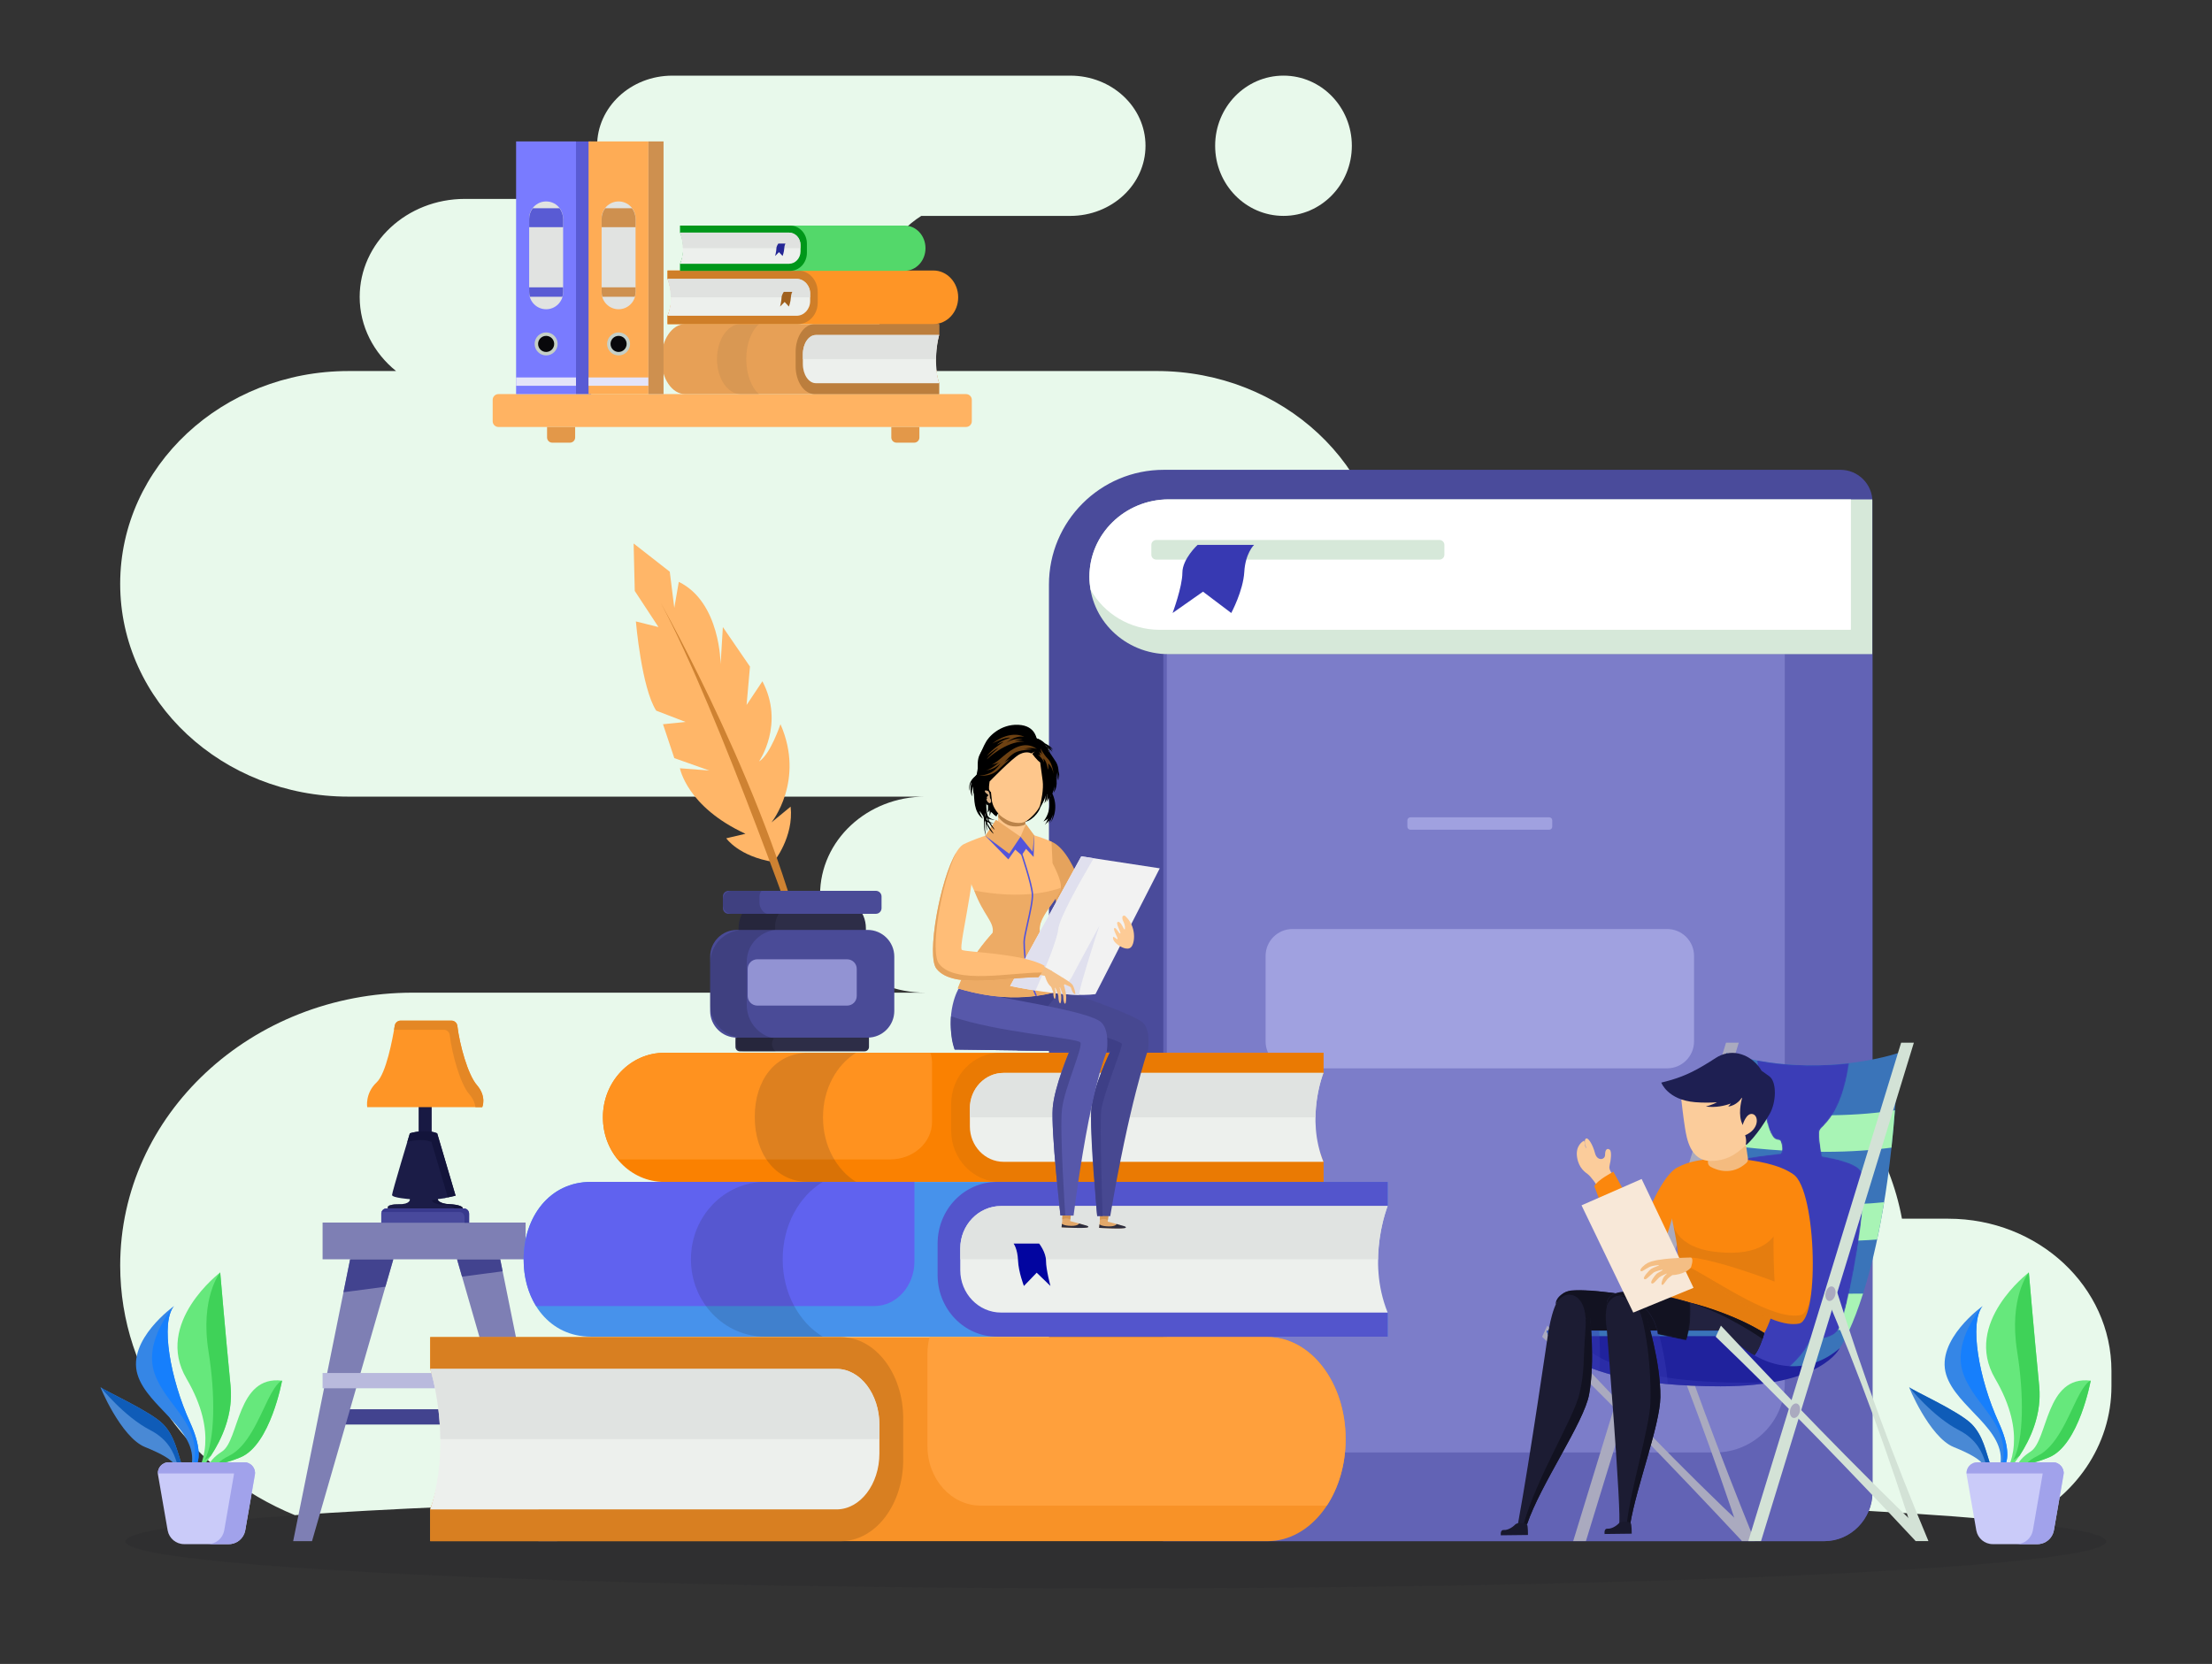 <svg xmlns="http://www.w3.org/2000/svg" enable-background="new 0 0 2000 2000" viewBox="33.581 426.94 1915.843 1441.451"><rect x="33.581" y="426.94" width="1915.843" height="1441.451" fill="#333333" stroke="none"/><ellipse cx="1000" cy="1762.22" fill="#1f1f23" opacity=".15" rx="857.84" ry="40.65" class="color231f20 svgShape"/><ellipse cx="1145.23" cy="553.21" fill="#e8f9eb" rx="59.2" ry="60.75" class="colore8f7f9 svgShape"/><path fill="#e8f9eb" d="M1721.01,1482.67h-40.12c-20.62-111.21-124.53-195.82-249.7-195.82h-114.57      c50.29,0,91.07-38.02,91.07-84.91c0-46.89-40.77-84.91-91.07-84.91h-281.18c109.19,0,197.71-82.53,197.71-184.34      c0-101.81-88.52-184.34-197.71-184.34H823.21c-19.29-15.57-31.51-38.55-31.51-64.2v0c0-29.17,15.78-54.9,39.81-70.18h129.05      c35.99,0,65.16-27.2,65.16-60.75c0-33.55-29.17-60.75-65.16-60.75H615.9c-35.99,0-65.16,27.2-65.16,60.75      c0,18.42,8.82,34.89,22.71,46.03H436.18c-50.29,0-91.07,38.01-91.07,84.91v0c0,25.65,12.22,48.64,31.51,64.2h-41.24      c-109.19,0-197.71,82.53-197.71,184.34c0,101.81,88.52,184.34,197.71,184.34h499.55c-50.3,0-91.07,38.02-91.07,84.91      c0,46.89,40.77,84.91,91.07,84.91H391.16c-139.99,0-253.48,105.81-253.48,236.34v0c0,96.61,62.2,179.63,151.28,216.28      c154.2-10.8,415.12-17.9,711.05-17.9c349.68,0,650.44,9.92,784.04,24.14c46.4-21.6,78.29-66.28,78.29-117.93v-13.35      C1862.33,1541.66,1799.06,1482.67,1721.01,1482.67z" class="colore8f7f9 svgShape"/><path fill="#66e87c" d="M216.08,1696.34c2.69-1.96,8.14,0.39,25.85-6.99c25.84-10.76,35.93-66.37,35.93-66.37       c-39.32-4.92-36.83,51.73-52.05,61.42c-6.87,4.37-10.1,8.61-11.58,11.94H216.08z" class="color66e8c4 svgShape"/><path fill="#3fd258" d="M265.67,1639.54c-8.08,16.48-17.63,40.79-33.73,48.54c-4.49,2.16-7.78,4.61-10.23,7.02       c3.88-0.48,10.01-1.49,20.23-5.75c25.84-10.76,35.93-66.37,35.93-66.37S273.76,1623.06,265.67,1639.54z" class="color3fd2c5 svgShape"/><path fill="#3586e6" d="M199.5,1696.34h4.26c2.77-5.89,3.66-16.96-5.6-37.28c-17.14-37.61-25.79-86.39-13.84-100.74       c0,0-40.9,29.15-31.6,59.47C161.44,1646.25,205.38,1665.2,199.5,1696.34z" class="color35bfe6 svgShape"/><path fill="#167ffc" d="M201.23,1696.34h2.53c2.77-5.89,3.66-16.95-5.6-37.28c-17.14-37.61-25.79-86.39-13.84-100.74       c0,0-26.99,30.02-16.75,58.76C177.67,1645.46,208.83,1660.24,201.23,1696.34z" class="color0a88d2 svgShape"/><path fill="#4989d5" d="M159.11,1680.44c15.56,6.34,22.22,10.56,26.56,15.9h5.46c-4.08-12.35-6.52-25.56-16.11-35.54       c-10.89-11.34-52.84-30.01-54.28-32.17C119.32,1626.46,138.09,1671.88,159.11,1680.44z" class="color49d3d5 svgShape"/><path fill="#0f5cb8" d="M186.34,1692.85c0.32,0.99,0.8,2.19,1.36,3.49h3.44c-4.09-12.35-6.52-25.56-16.11-35.54       c-10.89-11.34-52.84-30.01-54.28-32.17c0,0,20.36,25.54,43.01,37.21C179.98,1674.19,184.27,1686.54,186.34,1692.85z" class="color0fa1b8 svgShape"/><path fill="#66e87c" d="M211.31,1678.51c-0.52,7.45-2.21,13.39-3.99,17.83h2.98c10.22-13.19,25.93-38.79,22.99-68.68       c-4.3-43.68-8.98-98.44-8.98-98.44s-57.5,43.6-29.21,91.95C209.2,1645.28,212.29,1664.51,211.31,1678.51z" class="color66e8c7 svgShape"/><path fill="#3fd258" d="M214.22,1597.92c5.83,36.2,5.91,76.73-3.39,93.88c1.69-1.2,3.51-2.46,5.36-3.74        c9.36-14.27,19.49-35.89,17.08-60.41c-4.3-43.68-8.98-98.44-8.98-98.44S206.64,1550.81,214.22,1597.92z" class="color3fd2c5 svgShape"/><path fill="#cacbf9" d="M245.11,1693.69h-65.45c-5.8,0-10.2,5.23-9.21,10.95l8.36,48.16c1.3,6.84,7.28,11.79,14.24,11.79h38.66      c6.96,0,12.94-4.95,14.24-11.79l8.36-48.16C255.31,1698.92,250.91,1693.69,245.11,1693.69z" class="colorcadbf9 svgShape"/><path fill="#a1a2eb" d="M254.44,1703.35c0.19-5.19-3.97-9.67-9.33-9.67h-65.45c-5.37,0-9.52,4.47-9.33,9.67H254.44z" class="colora1b7eb svgShape"/><path fill="#a1a2eb" d="M245.11,1693.69h-18.2c5.8,0,10.2,5.23,9.21,10.95l-8.36,48.16c-1.3,6.84-7.28,11.79-14.24,11.79h18.2      c6.96,0,12.94-4.95,14.24-11.79l8.36-48.16C255.31,1698.92,250.91,1693.69,245.11,1693.69z" class="colora1b7eb svgShape"/><path fill="#66e87c" d="M1782.57,1696.34c2.69-1.96,8.14,0.39,25.85-6.99c25.84-10.76,35.93-66.37,35.93-66.37       c-39.32-4.92-36.83,51.73-52.05,61.42c-6.87,4.37-10.1,8.61-11.58,11.94H1782.57z" class="color66e8c4 svgShape"/><path fill="#3fd258" d="M1832.16,1639.54c-8.08,16.48-17.63,40.79-33.73,48.54c-4.49,2.16-7.78,4.61-10.23,7.02       c3.88-0.48,10.01-1.49,20.23-5.75c25.84-10.76,35.93-66.37,35.93-66.37S1840.24,1623.06,1832.16,1639.54z" class="color3fd2c5 svgShape"/><path fill="#3586e6" d="M1765.98,1696.34h4.26c2.77-5.89,3.66-16.96-5.6-37.28c-17.14-37.61-25.79-86.39-13.84-100.74       c0,0-40.9,29.15-31.6,59.47C1727.93,1646.25,1771.87,1665.2,1765.98,1696.34z" class="color35bfe6 svgShape"/><path fill="#167ffc" d="M1767.72,1696.34h2.53c2.77-5.89,3.66-16.95-5.6-37.28c-17.14-37.61-25.79-86.39-13.84-100.74       c0,0-26.99,30.02-16.75,58.76C1744.16,1645.46,1775.32,1660.24,1767.72,1696.34z" class="color0a88d2 svgShape"/><path fill="#4989d5" d="M1725.6,1680.44c15.56,6.34,22.22,10.56,26.56,15.9h5.46c-4.08-12.35-6.52-25.56-16.11-35.54       c-10.89-11.34-52.84-30.01-54.28-32.17C1685.8,1626.46,1704.58,1671.88,1725.6,1680.44z" class="color49d3d5 svgShape"/><path fill="#0f5cb8" d="M1752.82,1692.85c0.32,0.99,0.8,2.19,1.36,3.49h3.44c-4.09-12.35-6.52-25.56-16.11-35.54       c-10.89-11.34-52.84-30.01-54.28-32.17c0,0,20.36,25.54,43.01,37.21C1746.46,1674.19,1750.75,1686.54,1752.82,1692.85z" class="color0fa1b8 svgShape"/><path fill="#66e87c" d="M1777.79,1678.51c-0.52,7.45-2.2,13.39-3.99,17.83h2.98c10.22-13.19,25.93-38.79,22.99-68.68       c-4.3-43.68-8.98-98.44-8.98-98.44s-57.5,43.6-29.21,91.95C1775.69,1645.28,1778.78,1664.51,1777.79,1678.51z" class="color66e8c7 svgShape"/><path fill="#3fd258" d="M1780.71,1597.92c5.83,36.2,5.91,76.73-3.39,93.88c1.69-1.2,3.51-2.46,5.36-3.74        c9.36-14.27,19.49-35.89,17.08-60.41c-4.3-43.68-8.98-98.44-8.98-98.44S1773.12,1550.81,1780.71,1597.92z" class="color3fd2c5 svgShape"/><path fill="#cacbf9" d="M1811.6,1693.69h-65.45c-5.8,0-10.2,5.23-9.21,10.95l8.36,48.16c1.3,6.84,7.28,11.79,14.24,11.79h38.66      c6.96,0,12.94-4.95,14.24-11.79l8.36-48.16C1821.8,1698.92,1817.4,1693.69,1811.6,1693.69z" class="colorcadbf9 svgShape"/><path fill="#a1a2eb" d="M1820.93,1703.35c0.19-5.19-3.97-9.67-9.33-9.67h-65.45c-5.37,0-9.52,4.47-9.33,9.67H1820.93z" class="colora1b7eb svgShape"/><path fill="#a1a2eb" d="M1811.6,1693.69h-18.2c5.8,0,10.2,5.23,9.21,10.95l-8.36,48.16c-1.3,6.84-7.28,11.79-14.24,11.79h18.2      c6.96,0,12.94-4.95,14.24-11.79l8.36-48.16C1821.8,1698.92,1817.4,1693.69,1811.6,1693.69z" class="colora1b7eb svgShape"/><g fill="#000000" class="color000 svgShape"><path fill="#ffb362" d="M870.3,796.82H465.28c-2.75,0-4.98-2.23-4.98-4.98v-18.52c0-2.75,2.23-4.98,4.98-4.98H870.3      c2.75,0,4.98,2.23,4.98,4.98v18.52C875.28,794.59,873.05,796.82,870.3,796.82z" class="colorffb262 svgShape"/><path fill="#e39849" d="M527.23 810.41h-15.32c-2.49 0-4.51-2.02-4.51-4.51v-9.09h24.33v9.09C531.74 808.39 529.72 810.41 527.23 810.41zM825.39 810.41h-15.32c-2.49 0-4.51-2.02-4.51-4.51v-9.09h24.33v9.09C829.9 808.39 827.88 810.41 825.39 810.41z" class="colore39c49 svgShape"/><path fill="#e7a056" d="M846.96,717.15v-9.44H626.93c-11.31,0-20.47,13.53-20.47,30.22v0.19c0,16.69,9.17,30.22,20.47,30.22       h220.03v-9.44C840.11,737.6,846.96,717.15,846.96,717.15z" class="colore75669 svgShape"/><path fill="#c98e4f" d="M675.07,707.71h15.9c-6.56,5.68-11.04,17.06-11.04,30.21v0.21c0,13.15,4.49,24.53,11.04,30.21h-15.9       c-11.31,0-20.47-13.53-20.47-30.22v-0.19C654.59,721.24,663.76,707.71,675.07,707.71z" opacity=".46" class="colorc94f64 svgShape"/><path fill="#bc7e3d" d="M846.96,707.71h-107.9c-9.04,0-16.37,10.82-16.37,24.16v12.3c0,13.35,7.33,24.16,16.37,24.16h107.9v-9.44       c-6.85-21.3,0-41.75,0-41.75V707.71z" class="colorbc3d5c svgShape"/><path fill="#edf0ed" d="M740.21,717.15c-6.23,0-11.27,7.45-11.27,16.64v8.47c0,9.19,5.05,16.64,11.27,16.64h106.74       c-5.99-20.88,0-41.75,0-41.75H740.21z" class="coloredf0ee svgShape"/><path fill="#dde0de" d="M846.96,717.15H740.21c-6.23,0-11.27,7.45-11.27,16.64v4.24l115.36,0       C844.42,726.05,846.96,717.15,846.96,717.15z" opacity=".83" class="colordde0dd svgShape"/><path fill="#fe9526" d="M611.74,668.5v-7.23h230.3c11.83,0,21.43,10.36,21.43,23.15v0.14c0,12.78-9.59,23.15-21.43,23.15h-230.3       v-7.23C618.9,684.16,611.74,668.5,611.74,668.5z" class="colorf89e1b svgShape"/><path fill="#cf7e28" d="M611.74,661.27h112.93c9.46,0,17.13,8.29,17.13,18.51v9.42c0,10.22-7.67,18.51-17.13,18.51H611.74v-7.23       c7.17-16.32,0-31.98,0-31.98V661.27z" class="colorcf7a28 svgShape"/><path fill="#edf0ed" d="M723.46,668.5c6.52,0,11.8,5.71,11.8,12.75v6.49c0,7.04-5.28,12.75-11.8,12.75H611.74       c6.27-15.99,0-31.98,0-31.98H723.46z" class="coloredf0ee svgShape"/><path fill="#dde0de" d="M611.74,668.5h111.73c6.52,0,11.8,5.71,11.8,12.75v3.24H614.52C614.39,675.32,611.74,668.5,611.74,668.5z       " opacity=".83" class="colordde0dd svgShape"/><path fill="#a0601d" d="M719.84,679.78c0,0-1.13,1.53-1.28,5.06c-0.14,3.52-1.7,7.66-1.7,7.66l-3.69-3.98l-3.97,3.98       c0,0,1.28-4.9,1.28-7.51c0-2.61,1.99-5.21,1.99-5.21H719.84z" class="colora01d3b svgShape"/><path fill="#53d86a" d="M622.63,628.44v-6.1h194.44c9.99,0,18.09,8.75,18.09,19.55V642c0,10.79-8.1,19.55-18.09,19.55H622.63       v-6.11C628.68,641.67,622.63,628.44,622.63,628.44z" class="color0ea954 svgShape"/><path fill="#00971a" d="M622.63,622.34h95.35c7.99,0,14.47,7,14.47,15.63v7.96c0,8.63-6.48,15.63-14.47,15.63h-95.35v-6.11       c6.05-13.78,0-27,0-27V622.34z" class="color009748 svgShape"/><path fill="#edf0ed" d="M716.97,628.44c5.5,0,9.96,4.82,9.96,10.76v5.48c0,5.94-4.46,10.76-9.96,10.76h-94.33       c5.29-13.5,0-27,0-27H716.97z" class="coloredf0ee svgShape"/><path fill="#dde0de" d="M622.63,628.44h94.33c5.5,0,9.96,4.82,9.96,10.76v2.74H624.98C624.88,634.2,622.63,628.44,622.63,628.44z       " opacity=".83" class="colordde0dd svgShape"/><path fill="#252795" d="M713.91,637.96c0,0-0.96,1.29-1.08,4.27c-0.12,2.98-1.44,6.47-1.44,6.47l-3.11-3.36l-3.35,3.36       c0,0,1.08-4.14,1.08-6.34c0-2.2,1.68-4.4,1.68-4.4H713.91z" class="color253d95 svgShape"/><g fill="#000000" class="color000 svgShape"><rect width="51.88" height="218.89" x="480.58" y="549.45" fill="#797bff" class="color7990ff svgShape"/><rect width="51.88" height="7.21" x="480.58" y="753.92" fill="#e4e4f9" class="colore7e4f9 svgShape"/><rect width="13.08" height="218.89" x="532.46" y="549.45" fill="#595bd4" transform="rotate(-180 539.003 658.896)" class="color4764c7 svgShape"/><path fill="#e1e3e1" d="M506.6,601.44L506.6,601.44c-8.12,0-14.71,6.59-14.71,14.71v63.97c0,8.12,6.59,14.71,14.71,14.71h0        c8.12,0,14.71-6.59,14.71-14.71v-63.97C521.31,608.03,514.73,601.44,506.6,601.44z" class="colore1e3e2 svgShape"/><path fill="#595bd4" d="M491.89 616.68v7.04h29.42v-7.04c0-3.52-1.17-6.76-3.1-9.34H495C493.06 609.92 491.89 613.16 491.89 616.68zM491.89 675.83v3.77c0 1.54.22 3.02.63 4.42h28.15c.41-1.4.63-2.88.63-4.42v-3.77H491.89z" class="color4764c7 svgShape"/><circle cx="506.6" cy="724.87" r="9.96" fill="#c5cfc7" class="colorc5cfcc svgShape"/><circle cx="506.6" cy="724.87" r="6.97" fill="#08080b" class="color0a0b08 svgShape"/><g fill="#000000" class="color000 svgShape"><rect width="51.88" height="218.89" x="543.33" y="549.45" fill="#feac55" class="colorfe6555 svgShape"/><rect width="51.88" height="7.21" x="543.33" y="753.92" fill="#e4e4f9" class="colore7e4f9 svgShape"/><rect width="13.08" height="218.89" x="595.21" y="549.45" fill="#ce904f" transform="rotate(-180 601.75 658.896)" class="colorce5d4f svgShape"/><path fill="#e1e3e1" d="M569.35,601.44L569.35,601.44c-8.12,0-14.71,6.59-14.71,14.71v63.97c0,8.12,6.59,14.71,14.71,14.71h0        c8.12,0,14.71-6.59,14.71-14.71v-63.97C584.06,608.03,577.47,601.44,569.35,601.44z" class="colore1e3e2 svgShape"/><path fill="#ce904f" d="M554.64 616.68v7.04h29.42v-7.04c0-3.52-1.17-6.76-3.1-9.34h-23.21C555.8 609.92 554.64 613.16 554.64 616.68zM554.64 675.83v3.77c0 1.54.22 3.02.63 4.42h28.15c.41-1.4.63-2.88.63-4.42v-3.77H554.64z" class="colorce5d4f svgShape"/><circle cx="569.35" cy="724.87" r="9.96" fill="#c5cfc7" class="colorc5cfcc svgShape"/><circle cx="569.35" cy="724.87" r="6.97" fill="#08080b" class="color0a0b08 svgShape"/></g></g><g fill="#000000" class="color000 svgShape"><path fill="#4a4b9b" d="M1613.05,1762.01h-571.54c-54.91,0-99.42-44.51-99.42-99.42V933.35c0-54.91,44.51-99.42,99.42-99.42       h586.12c15.31,0,27.71,12.41,27.71,27.71v858.07C1655.35,1743.07,1636.41,1762.01,1613.05,1762.01z" class="color4a619b svgShape"/><path fill="#6263b5" d="M1041.12,993.63v768.38h572.57c23.01,0,41.65-19.22,41.65-42.94V993.63H1041.12z" class="color627cb5 svgShape"/><path fill="#7c7dc9" d="M1519.13,1685.17h-474.96V993.63h535.23v631.27C1579.39,1658.19,1552.41,1685.17,1519.13,1685.17z" class="color7c90c9 svgShape"/><path fill="#d6e8d9" d="M1655.12,993.63H1045.9c-37.98,0-68.77-30.02-68.77-67.05l0,0c0-37.03,30.79-67.04,68.77-67.04h609.22       c0.05,0,0.09,0.04,0.09,0.08v133.92C1655.2,993.59,1655.16,993.63,1655.12,993.63z" class="colord6e0e8 svgShape"/><path fill="#ffffff" d="M1045.9,859.54c-37.98,0-68.77,30.02-68.77,67.04l0,0c0,3.82,0.4,7.54,1.03,11.18       c11.55,20.71,34.07,34.77,59.95,34.77h598.15c0.22,0,0.4-0.18,0.4-0.39v-112.6H1045.9z" class="colorfff svgShape"/><path fill="#d6e8d9" d="M1280.36,911.71h-245.38c-2.33,0-4.21-1.89-4.21-4.21v-8.57c0-2.33,1.89-4.21,4.21-4.21h245.38      c2.33,0,4.21,1.89,4.21,4.21v8.57C1284.57,909.82,1282.68,911.71,1280.36,911.71z" class="colord6e0e8 svgShape"/><path fill="#3739b2" d="M1119.74,898.97c0,0-7.53,7.11-8.47,23.46c-0.94,16.35-11.29,35.54-11.29,35.54l-24.46-18.48l-26.34,18.48      c0,0,8.47-22.75,8.47-34.83c0-12.08,13.17-24.17,13.17-24.17H1119.74z" class="color3745b2 svgShape"/><path fill="#a0a1e0" d="M1375.34 1145.71h-120.15c-1.48 0-2.67-1.2-2.67-2.67v-5.43c0-1.48 1.2-2.67 2.67-2.67h120.15c1.48 0 2.67 1.2 2.67 2.67v5.43C1378.01 1144.51 1376.82 1145.71 1375.34 1145.71zM1477.5 1352.41h-324.46c-12.87 0-23.31-10.44-23.31-23.31v-74.06c0-12.87 10.44-23.31 23.31-23.31h324.46c12.87 0 23.31 10.44 23.31 23.31v74.06C1500.81 1341.97 1490.37 1352.41 1477.5 1352.41z" class="colora0b4e0 svgShape"/></g><g fill="#000000" class="color000 svgShape"><rect width="147.41" height="13.24" x="327.89" y="1647.74" fill="#42438f" class="color4b428f svgShape"/><polygon fill="#7e7fb4" points="303.82 1762.01 287.5 1762.01 336.84 1517.84 374.24 1517.84" class="color807eb4 svgShape"/><polygon fill="#7e7fb4" points="499.85 1762.01 516.16 1762.01 466.82 1517.84 429.43 1517.84" class="color807eb4 svgShape"/><rect width="175.85" height="31.83" x="312.97" y="1486.01" fill="#7e7fb4" class="color807eb4 svgShape"/><rect width="178.24" height="13.24" x="312.97" y="1616.33" fill="#b9badd" class="colorb9badd svgShape"/><polygon fill="#42438f" points="466.82 1517.84 429.43 1517.84 433.76 1532.86 468.92 1528.23" class="color4b428f svgShape"/><polygon fill="#42438f" points="331.07 1546.37 367.39 1541.59 374.24 1517.84 336.84 1517.84" class="color4b428f svgShape"/><rect width="11.31" height="35.98" x="396.17" y="1382.34" fill="#181943" class="color181943 svgShape"/><path fill="#1b1c47" d="M369.53,1473.85c0,0-2.57-3.59,8.74-3.59c11.31,0,10.29-4.53,10.29-4.53s-15.43-1.13-15.43-3.59      c0-2.46,15.45-53.45,15.45-53.45s13.35-4.16,23.63,0l15.94,54.02c0,0-11.83,2.83-14.4,2.83c-2.57,0,0,4.16,8.74,4.53      c8.74,0.38,12.34,2.27,11.83,3.78H369.53z" class="color1b1c47 svgShape"/><path fill="#13143b" d="M386.37 1416.17c0 0 11.81-3.68 20.92 0l14.11 47.81c0 0-3.2.77-6.44 1.45 3.89-.5 13.2-2.73 13.2-2.73l-15.94-54.02c-10.29-4.16-23.63 0-23.63 0s-5.25 17.34-9.63 32.29C382.55 1428.77 386.37 1416.17 386.37 1416.17zM422.5 1470.07c-7.3-.32-10.28-3.26-9.58-4.22-1.87.37-3.52.64-4.27.64-2.28 0 0 3.68 7.74 4.01 7.74.33 10.92 2.01 10.47 3.34h7.47C434.85 1472.34 431.25 1470.45 422.5 1470.07zM377.24 1470.68c3.01 0 5.01-.36 6.37-.87-1.37.28-3.11.46-5.34.46-7.9 0-9.03 1.75-8.99 2.81C369.32 1472.13 370.47 1470.68 377.24 1470.68z" class="color15133b svgShape"/><path fill="#48499c" d="M439.89,1486.15h-76.11v-7.89c0-2.44,1.97-4.41,4.41-4.41h67.29c2.44,0,4.41,1.97,4.41,4.41V1486.15z" class="color56489c svgShape"/><path fill="#38398d" d="M435.81,1473.85h-67.95c-1.73,0-3.19,1.26-3.79,3.03h67.76c2.25,0,4.08,2.14,4.08,4.77v4.5h3.98v-7.53      C439.89,1475.99,438.06,1473.85,435.81,1473.85z" class="color42388d svgShape"/><path fill="#fe9526" d="M380.6,1311.08c-2.55,0-4.71,1.84-5.12,4.35c-1.85,11.34-7.43,41.43-15.68,49.13      c-10.22,9.55-8.17,21.49-8.17,21.49h99.62c0,0,4.09-9.07-4.6-19.1c-7.91-9.13-14.97-34.9-16.94-51.33      c-0.31-2.6-2.53-4.55-5.15-4.55H380.6z" class="colorf89e1b svgShape"/><path fill="#e48725" d="M446.65,1366.96c-7.91-9.13-14.97-34.9-16.94-51.33c-0.31-2.6-2.53-4.55-5.15-4.55H380.6      c-2.55,0-4.71,1.84-5.12,4.35c-0.17,1.04-0.37,2.24-0.6,3.56h43.07c2.62,0,4.84,1.95,5.15,4.55      c1.97,16.43,9.03,42.2,16.94,51.33c3.53,4.07,4.93,7.97,5.37,11.19h5.84C451.25,1386.06,455.33,1376.98,446.65,1366.96z" class="colore48725 svgShape"/></g><g fill="#000000" class="color000 svgShape"><path fill="#f89227" d="M406.2,1612.77v-27.52h725.34c37.28,0,67.49,39.45,67.49,88.11v0.54c0,48.66-30.22,88.1-67.49,88.1H406.2      v-27.52C428.76,1672.39,406.2,1612.77,406.2,1612.77z" class="colorf85427 svgShape"/><path fill="#ffa03c" d="M1131.53,1585.25H838.65c-1.14,4.48-1.79,9.18-1.79,14.06v80.45c0,28.42,20.66,51.46,46.13,51.46h299.77      c10.13-15.41,16.26-35.42,16.26-57.32v-0.54C1199.03,1624.7,1168.81,1585.25,1131.53,1585.25z" class="colorff6c3c svgShape"/><path fill="#d87f21" d="M406.2,1585.25h355.69c29.81,0,53.97,31.54,53.97,70.45v35.86c0,38.91-24.16,70.45-53.97,70.45H406.2      v-27.52c22.57-62.1,0-121.72,0-121.72V1585.25z" class="colord83a21 svgShape"/><path fill="#edf0ed" d="M758.09,1612.77c20.53,0,37.16,21.72,37.16,48.51v24.7c0,26.79-16.64,48.51-37.16,48.51H406.2      c19.75-60.86,0-121.72,0-121.72H758.09z" class="coloredf0ef svgShape"/><path fill="#dee1df" d="M406.2,1612.77h351.89c20.53,0,37.16,21.72,37.16,48.51v12.35l-380.29,0      C414.56,1638.73,406.2,1612.77,406.2,1612.77z" opacity=".83" class="colordee1de svgShape"/><path fill="#fa8101" d="M1179.82,1356.36v-17.41H608.91c-29.34,0-53.13,24.96-53.13,55.76v0.34c0,30.79,23.78,55.76,53.13,55.76      h570.91v-17.41C1162.06,1394.08,1179.82,1356.36,1179.82,1356.36z" class="colorfab001 svgShape"/><path fill="#ff921f" d="M608.91,1338.94h230.52c0.9,2.83,1.41,5.81,1.41,8.9v50.91c0,17.98-16.26,32.56-36.31,32.56H568.58      c-7.97-9.75-12.8-22.42-12.8-36.27v-0.34C555.78,1363.9,579.57,1338.94,608.91,1338.94z" class="colorffc71f svgShape"/><path fill="#1f1f23" d="M733.8,1338.94h41.26c-17.02,10.47-28.66,31.48-28.66,55.73v0.39c0,24.26,11.64,45.26,28.66,55.73H733.8      c-29.34,0-46.51-25.24-46.51-56.03v-0.58C687.29,1363.39,704.46,1338.94,733.8,1338.94z" opacity=".15" class="color231f20 svgShape"/><path fill="#ea7a03" d="M1179.82,1338.94H899.86c-23.46,0-42.48,19.96-42.48,44.58v22.7c0,24.62,19.02,44.58,42.48,44.58h279.97      v-17.41c-17.76-39.3,0-77.03,0-77.03V1338.94z" class="colorea9d03 svgShape"/><path fill="#edf0ed" d="M902.85,1356.36c-16.16,0-29.25,13.74-29.25,30.7v15.63c0,16.95,13.1,30.7,29.25,30.7h276.97      c-15.54-38.51,0-77.03,0-77.03H902.85z" class="coloredf0ef svgShape"/><path fill="#dee1df" d="M1179.82,1356.36H902.85c-16.16,0-29.25,13.74-29.25,30.7v7.81l299.33,0      C1173.24,1372.78,1179.82,1356.36,1179.82,1356.36z" opacity=".83" class="colordee1de svgShape"/><g fill="#000000" class="color000 svgShape"><path fill="#4792eb" d="M1235.47,1471.67v-20.87h-690.2c-35.47,0-58.15,30.08-58.15,66.99v0.41c0,36.91,22.67,66.66,58.15,66.66      h690.2V1564C1214,1516.89,1235.47,1471.67,1235.47,1471.67z" class="color4796eb svgShape"/><path fill="#6062ef" d="M487.13,1517.79v0.41c0,15.11,3.85,28.98,10.78,40.14h292.93c19.19,0,34.75-17.33,34.75-38.71v-68.84      H545.27C509.8,1450.8,487.13,1480.89,487.13,1517.79z" class="color60abef svgShape"/><path fill="#1f1f23" d="M696.26,1450.8h49.88c-20.57,12.55-34.64,37.73-34.64,66.8v0.47c0,29.07,14.07,54.25,34.64,66.8h-49.88      c-35.47,0-64.23-29.92-64.23-66.83v-0.41C632.03,1480.72,660.79,1450.8,696.26,1450.8z" opacity=".15" class="color231f20 svgShape"/><path fill="#5355cc" d="M1235.47,1450.8H897.01c-28.36,0-51.35,23.92-51.35,53.43v27.2c0,29.51,22.99,53.43,51.35,53.43h338.46      V1564c-21.47-47.1,0-92.32,0-92.32V1450.8z" class="color5384cc svgShape"/><path fill="#edf0ed" d="M900.63,1471.67c-19.53,0-35.36,16.47-35.36,36.79v18.73c0,20.32,15.83,36.79,35.36,36.79h334.85      c-18.79-46.16,0-92.32,0-92.32H900.63z" class="coloredf0ef svgShape"/><path fill="#dee1df" d="M1235.47,1471.67H900.63c-19.53,0-35.36,16.47-35.36,36.79v9.37l361.87,0      C1227.51,1491.36,1235.47,1471.67,1235.47,1471.67z" opacity=".83" class="colordee1de svgShape"/><path fill="#0205a0" d="M911.48,1504.23c0,0,3.4,4.42,3.83,14.6c0.43,10.18,5.1,22.12,5.1,22.12l11.06-11.5l11.91,11.5      c0,0-3.83-14.16-3.83-21.68c0-7.52-5.95-15.04-5.95-15.04H911.48z" class="color022fa0 svgShape"/></g></g><g fill="#000000" class="color000 svgShape"><path fill="#ffb668" d="M703.67,1173.67c0,0,17.61-21.53,14.68-47.95l-16.63,13.7c0,0,29.35-36.2,7.83-85.13      c0,0-8.81,26.42-18.59,32.29c0,0,22.51-32.29,2.94-69.47l-13.7,20.55l2.94-33.27l-23.48-34.25l-1.96,32.29      c0,0,0-53.82-36.2-71.43l-3.91,22.51l-3.91-31.31l-31.31-24.46l0.98,41.1l20.55,31.31l-19.57-4.89c0,0,4.89,57.73,17.61,77.3      l25.44,9.79l-19.57,1.96l9.79,29.35l30.33,10.76l-25.44-1.96c0,0,5.87,33.27,56.75,56.75l-16.63,3.91      C662.57,1153.13,673.34,1168.78,703.67,1173.67z" class="colorffcc68 svgShape"/><path fill="#ce8232" d="M605.92,949.31c0,0,98.42,174.15,127.97,316.62C733.9,1265.94,656,1042.28,605.92,949.31z" class="colorce9532 svgShape"/><path fill="#2d2d47" d="M674.36,1322.42h108.08c2.09,0,3.78,1.69,3.78,3.78v7.7c0,2.09-1.69,3.78-3.78,3.78l-108.08,0       c-2.09,0-3.78-1.69-3.78-3.78v-7.7C670.58,1324.12,672.27,1322.42,674.36,1322.42z" class="color2d3147 svgShape"/><path fill="#2d2d47" d="M700.62,1325.81h55.56c15.11,0,27.36-12.25,27.36-27.36v-67.43c0-15.11-12.25-27.36-27.36-27.36h-55.56       c-15.11,0-27.36,12.25-27.36,27.36v67.43C673.27,1313.57,685.51,1325.81,700.62,1325.81z" class="color2d3147 svgShape"/><path fill="#4a4b97" d="M671.79 1325.81h113.22c12.77 0 23.13-10.35 23.13-23.13v-47.05c0-12.77-10.35-23.13-23.13-23.13H671.79c-12.77 0-23.13 10.35-23.13 23.13v47.05C648.67 1315.46 659.02 1325.81 671.79 1325.81zM664.63 1218.56h127.53c2.73 0 4.94-2.21 4.94-4.94v-10.05c0-2.73-2.21-4.94-4.94-4.94H664.63c-2.73 0-4.94 2.21-4.94 4.94v10.05C659.69 1216.35 661.91 1218.56 664.63 1218.56z" class="color4a5e97 svgShape"/><path d="M673.27,1232.81v-1.79c0-4.49,1.1-8.72,3.02-12.47h-9.34c-4.01,0-7.25-3.25-7.25-7.25v-5.43       c0-4.01,3.25-7.25,7.25-7.25h26.18c-1.1,1.31-1.77,3.01-1.77,4.87v5.59c0,4.12,3.31,9.43,7.32,9.43h9.34       c-1.92,3.85-3.09,6.24-3.09,10.86v3.03c-13.91,2.07-24.6,13.2-24.6,28.09v36.84c0,14.51,10.16,26.58,23.55,29.1       c-1.02,1.34-1.64,3.02-1.64,4.86c0,2.64,1.27,4.97,3.21,6.4h-27.24c-4.22,0-7.63-3.42-7.63-7.63c0-1.78,0.62-3.42,1.64-4.72       c-13.4-2.45-23.55-14.17-23.55-28.28v-35.8C648.67,1246.79,659.35,1234.82,673.27,1232.81z" opacity=".15" fill="#000000" class="color000 svgShape"/><path fill="#9293d3" d="M689.5,1298.06h77.8c4.59,0,8.32-3.72,8.32-8.32v-23.47c0-4.59-3.72-8.32-8.32-8.32h-77.8      c-4.59,0-8.32,3.72-8.32,8.32v23.47C681.18,1294.34,684.91,1298.06,689.5,1298.06z" class="color92aad3 svgShape"/></g><g fill="#000000" class="color000 svgShape"><path fill="#e5a35d" d="M981.5,1224.99c5.97,11.37,20.67,9.99,20.67,9.99l0,0l-7.2,16.83c-18.43,5.18-35.4-12.19-35.4-12.19     c-13.7-13.38-17.4-84.31-17.4-84.31C963.94,1161.28,975.53,1213.62,981.5,1224.99z" class="colore55daa svgShape"/><path fill="#e2a86a" d="M961.77,1476.07c0,0-1.36,4.94-1.27,10.25l-6.93-1.63l0.42-8.73L961.77,1476.07z" class="colore2a36a svgShape"/><path fill="#e2a86a" d="M975.46,1489.88c-0.11,1.4-22.41,0.28-22.41,0.28l0.52-5.47l7.04,0.1      C960.6,1484.79,975.58,1488.48,975.46,1489.88z" class="colore2a36a svgShape"/><path fill="#2d2d3d" d="M952.99,1490.12l0.35-3.05c0,0,1.29,1.72,8.11,1.81c6.01,0.08,6.71-2.05,6.71-2.05      c5.61,1.7,8.74,2.01,7.93,3.16C975.04,1491.47,952.99,1490.12,952.99,1490.12z" class="color2d313d svgShape"/><path fill="#d39553" d="M953.99,1475.96l-0.33,7.31c0,0,3.26-1.97,6.91,0.1c0,0,0.57-5.4,1.2-7.3L953.99,1475.96z" class="colord38753 svgShape"/><path fill="#e2a86a" d="M994.3,1476.53c0,0-1.36,4.94-1.27,10.25l-6.93-1.63l0.42-8.73L994.3,1476.53z" class="colore2a36a svgShape"/><path fill="#e2a86a" d="M1007.99,1490.34c-0.11,1.4-22.41,0.28-22.41,0.28l0.52-5.47l7.04,0.1      C993.13,1485.25,1008.11,1488.93,1007.99,1490.34z" class="colore2a36a svgShape"/><path fill="#2d2d3d" d="M985.52,1490.58l0.35-3.05c0,0,1.29,1.72,8.11,1.81c6.01,0.08,6.71-2.05,6.71-2.05      c5.61,1.7,8.74,2.01,7.93,3.16C1007.57,1491.93,985.52,1490.58,985.52,1490.58z" class="color2d313d svgShape"/><path fill="#d39553" d="M986.52,1476.42l-0.33,7.31c0,0,3.26-1.97,6.91,0.1c0,0,0.57-5.4,1.2-7.3L986.52,1476.42z" class="colord38753 svgShape"/><path fill="#474891" d="M952.85,1284.35c0,0-43.7,12.39-37.85,52.56l112.49,1.58c0,0,3.52-17.24-3.53-25.13     C1016.98,1305.54,952.85,1284.35,952.85,1284.35z" class="color476291 svgShape"/><path fill="#474891" d="M1027.21,1338.48c0,0-15.45,44.06-32.04,141.96l-11.31-0.16c0,0-7-73.33-5-93.06     c2-19.74,16.91-50.74,16.91-50.74S1017.28,1331.9,1027.21,1338.48z" class="color476291 svgShape"/><path fill="#3e3f87" d="M952.85,1337.43l42.47,0.34c0,0-15.4,31.05-16.47,49.44c-1.06,18.4,5,93.06,5,93.06l4.71,0.07     c0,0-2.63-79.16-1.15-91.89c1.47-12.73,18.66-54.43,17.83-57.25c-0.83-2.82-53.78-18.48-53.78-18.48L952.85,1337.43z" class="color3e5c87 svgShape"/><polygon fill="#3e3f87" points="952.85 1284.35 863.99 1283.1 927.05 1316.03" class="color3e5c87 svgShape"/><path fill="#5758aa" d="M863.99,1283.1c0,0-12.99,21.05-3.56,53.04l131.7,1.84c0,0,2.92-17.56-4.45-25.14     C977.39,1302.28,901.08,1292.44,863.99,1283.1z" class="color5775aa svgShape"/><path fill="#5758aa" d="M992.12,1337.98c0,0-14.36,31.64-28.72,142.01l-11.36-0.16c0,0-8.29-73.34-6.68-93.09     c1.61-19.74,14.51-49.22,14.51-49.22S982.06,1331.41,992.12,1337.98z" class="color5775aa svgShape"/><path fill="#474891" d="M860.42,1336.14l99.45,1.39c0,0-13.39,32.38-14.51,49.22c-1.41,21.31,6.68,93.09,6.68,93.09l4.21,0.06     c0,0-5.02-73.68-2.87-92.13c2.16-18.45,18.53-53.99,15.88-57.81c-2.65-3.82-72.1-8.57-112-22.63     C857.27,1307.32,855.74,1324.07,860.42,1336.14z" class="color476291 svgShape"/><path fill="#ffbd77" d="M934.06,1231.02c-0.27,19.35,5.87,31.41,20.31,53.4c-29.08,9.48-59.61,8.17-91.24-1.28     c7.04-18.67,17.58-33.87,29.3-47.09c0.08-0.09,0.19-0.21,0.26-0.29c0.14-0.16,0.26-0.29,0.35-0.39c0.1-0.11,0.25-0.27,0.25-0.27     c6.18-10.82-12.32-23.57-19.39-44.86c-7.21-21.69-3.76-32.9-3.76-32.9c27.38-11.82,43.37-14.41,74.16-1.3l0.9,18.78     c0,0,8.19,14.76,7.15,21.32C951.3,1202.7,934.2,1220.7,934.06,1231.02z" class="colorff77c4 svgShape"/><path fill="#fec78c" d="M891.61,1147.54c-0.49,7.16,10.65,12.37,16.61,12.78c5.96,0.41,16.74-3.3,17.23-10.46       c0.49-7.16-7.17-6.41-16.52-7.05C899.59,1142.17,892.1,1140.38,891.61,1147.54z" class="colorfeb48c svgShape"/><path fill="#fec78c" d="M908.42,1158.71L908.42,1158.71c6.53,0.45,12.23-4.53,12.68-11.06l1.42-20.77         c0.45-6.53-4.53-12.23-11.06-12.68l0,0c-6.53-0.45-12.23,4.53-12.68,11.06l-1.42,20.77         C896.91,1152.56,901.89,1158.27,908.42,1158.71z" class="colorfeb48c svgShape"/><path fill="#ba8349" d="M921.54,1141.25c0.42-6.1,0.98-14.36,0.98-14.36c0.45-6.53-4.53-12.23-11.06-12.68         c-6.53-0.45-12.23,4.53-12.68,11.06c0,0-0.27,3.96-0.65,9.45c0,0,4.35,5.98,10.29,7.54         C915.38,1144.09,921.54,1141.25,921.54,1141.25z" class="colorba6549 svgShape"/><path fill="#edab65" d="M954.37,1284.43c-2.61-9.22-20.73-23.51-20.31-53.4c0.17-11.98,17.22-25.88,18.28-35.05     c-6.44,2.65-32.99,10.54-74.97,2.38c7.8,21.44,17.76,27.32,15.91,36.76c0,0-0.15,0.16-0.25,0.27c-0.09,0.1-0.21,0.23-0.35,0.39     c-0.07,0.08-0.18,0.2-0.26,0.29c-11.72,13.22-22.26,28.42-29.3,47.09c15.48,4.63,30.7,7.27,45.62,7.68     C923.5,1291.01,940.25,1289.02,954.37,1284.43z" class="colored65b2 svgShape"/><path fill="#5254db" d="M921.24,1242.87c0-2.65,1.42-9.02,2.94-15.76c2.16-9.61,4.6-20.52,4.22-25.89     c-0.65-9.14-9.47-35.17-9.84-36.28l-1.21,0.41c0.09,0.27,9.14,26.98,9.78,35.95c0.37,5.19-2.05,15.99-4.19,25.52     c-1.6,7.11-2.98,13.26-2.97,16.05c0.02,16.25,3.38,31.28,10.43,46.87c0.45-0.06,0.9-0.07,1.35-0.14     C924.64,1274.04,921.26,1259.07,921.24,1242.87z" class="colordb52a3 svgShape"/><path fill="#f2f2f2" d="M970.08,1168.77l-61.6,112.29c0,0,49.78,10.55,73.9,7.07l55.68-108.98L970.08,1168.77z" class="colorf2f2f2 svgShape"/><path fill="#e0e0ee" d="M970.08 1168.77l10.77 1.65c-11.24 19.06-29.76 51.72-30.74 61.59-.86 8.63-10.61 32.83-19.65 53.01-12.59-1.96-21.98-3.95-21.98-3.95L970.08 1168.77zM961.99 1273.19c4.48-8.74 23.74-44.15 23.74-44.15s-5.81 17.19-12.92 41.15c-3.16 10.63-4.32 15.96-4.64 18.61-6.72-.13-14.03-.73-21.18-1.54C950.61 1282 958.3 1280.39 961.99 1273.19z" class="colore0e0ee svgShape"/><path fill="#f4be84" d="M944.77,1268.19c5.06,3.32,11.77,6.32,11.59,9.02c-0.39,5.87-9.09,6.83-12.71,4.3        c-3.45-2.75-5.2-9.71-5.2-9.71S939.76,1264.91,944.77,1268.19z" class="colorf4be84 svgShape"/><path fill="#f4be84" d="M964.74 1288.14c.82-.3-1.19-6.64-2.06-7.8-.7-.92-1.35-2.14-9.23-6.79l1.67 5.82c0 0 5.11 2.1 5.74 2.66C961.5 1282.59 961.98 1287.35 964.74 1288.14zM955.9 1296.47c1.22.23 1.3-6.09 1.02-7.57-.35-1.86.06-2.56-2.91-12l-2.32 5.42c0 0 2.62 6.37 2.75 7.25C954.57 1290.46 954.32 1295 955.9 1296.47zM951.64 1296.13c1.17.22 1.24-5.85.98-7.26-.33-1.79.06-2.45-2.8-11.52l-2.23 5.2c0 0 2.52 6.11 2.64 6.96C950.36 1290.37 950.12 1294.72 951.64 1296.13zM947.01 1292.24c.99.19 1.05-4.95.83-6.15-.28-1.51.05-2.08-2.37-9.75l-1.88 4.4c0 0 2.13 5.17 2.24 5.89C945.94 1287.36 945.73 1291.05 947.01 1292.24zM939.17 1272.43l-8.7-1.72 2.17-8.94c0 0 5.02 2.09 12.13 6.43L939.17 1272.43z" class="colorf4be84 svgShape"/><path fill="#ffbd77" d="M870.66,1157.55c-17.09,0.58-36.87,96.37-25.82,108.74c14.31,18.04,61.79,6.87,88.07,7.23      c0,0,4.65-4.77,5.41-9.91c-18.64-10.81-67.38-11.71-71.61-13.77C862.47,1247.8,887.69,1156.98,870.66,1157.55z" class="colorff77c4 svgShape"/><path fill="#e5a35d" d="M847.14,1262.11c-8.68-9.71,1.66-70.66,14.76-96.77c-14.15,23.02-26.25,90.68-17.07,100.96      c14.31,18.04,61.79,6.87,88.07,7.23c0,0,1.57-1.72,3.05-4.11C909.5,1269.28,861.31,1279.97,847.14,1262.11z" class="colore55daa svgShape"/><polygon fill="#5254db" points="886.91 1150.94 906.91 1171.4 912.9 1162.94 918.44 1167.82 922.26 1162.27 928.83 1169.3 929.42 1150.61 917.47 1151.79" class="colordb52a3 svgShape"/><polygon fill="#edab65" points="886.91 1150.94 896.19 1137.06 917.47 1151.79 907.65 1166.47" class="colored65b2 svgShape"/><polygon fill="#edab65" points="922.13 1140.73 917.47 1151.79 927.89 1164.73 929.42 1150.61" class="colored65b2 svgShape"/><g fill="#000000" class="color000 svgShape"><path d="M915.59,1054.82c-15.6-0.73-26.19,10.49-28.6,15.84c0,0-6.71,11.85-6.56,19.62c0.15,7.77-1.64,8.8-1.64,8.8      s-7.5,4.44-5.32,13.12c0,0-0.24-5.65,1.61-7.76c0,0-2.49,7.82,0.62,12.42c0,0-1.1-4.64,0.71-8.69c0,0,0.07,3.37,0.63,6.59      c0.57,3.23-0.44,15.94,7.96,21.47c0,0-2.32-3.06-3.02-6.8c0,0,1.81,2.42,3.23,4.6c1.42,2.17-0.29,10.62,2.21,16.79      c0,0-1.27-6.84-0.76-13.19c0,0,3.58,9.25,7.65,11.63c0,0-5.69-8.31-5.98-10.24c0,0,3.8,1.22,6.31,1.17c0,0-5.67-0.92-6.99-4.14      c-1.28-3.11-1.5-12.43-0.85-14.33c0.39,1.19,1.53,2.62,2.52,2.84c0.03,1.11,0.07,3.99-0.39,6.15c0,0,0.99-0.54,1.59-2.23      c0,0,0.56,2.71-0.02,5.44c0,0,1.34-2.36,1.18-3.78c0,0,2.26,1.55,4.83,4.15l34.96-66.27      C931.46,1068.01,931.2,1055.55,915.59,1054.82z" fill="#000000" class="color000 svgShape"/><path d="M928.61,1134.76c0,0,10.91-15.48,10.13-24.87c0,0,1,9.1-0.68,13c0,0,3.1-3.69,2.66-8.16c0,0,5.87,11.74-3.41,23.91      c0,0,3.26-1.64,4.28-3.59c0,0-1.67,4.75-3.05,6.35c0,0,4.05-3.23,5.02-7.84c0,0-0.27,4.36-1.74,7.17c0,0,7.66-10.8,1.38-25.32      c0,0,1.56-4.39,1.51-6.93c0,0,0.53,3.26-0.58,6.3c0,0,4.25-4.8,2.08-13.84c0,0,1.24-2.57,1.2-4.5c0,0,0.28,2.54,0.15,7.62      c0,0,0.66-2.43,0.72-5.1c0,0,0.37,0.96,0.1,4.96c0,0,1.29-4.14,0-7.99c0,0,1.27-5.23-1.39-9.17      c-2.66-3.94-10.02-13.6-10.02-13.6s5.84,4.12,6.6,6.89c0,0-1.25-3.61-2.44-4.79c0,0,1.3,0.58,2.27,2.01c0,0,0.19-2.18-6.58-5.8      c0,0-1.37-3.85-5.38-4.86c0,0-1.81-8.44-16.39-9.12c-14.58-0.68-24.48,9.8-26.73,14.8c0,0-7.85,7.17-7.7,14.43      c0.14,7.26-1.07,11.28-1.07,11.28s-5.89,5-3.85,13.11c0,0-0.22-5.28,1.5-7.25c0,0-2.32,7.31,0.58,11.61c0,0-1.02-4.34,0.66-8.12      c0,0,0.06,3.15,0.59,6.16s-0.41,14.89,7.44,20.06c0,0-2.17-2.86-2.83-6.36c0,0,1.69,2.27,3.02,4.3      c1.33,2.03-0.27,9.93,2.07,15.69c0,0-1.18-6.39-0.71-12.33c0,0,3.34,8.65,7.14,10.87c0,0-5.32-7.76-5.59-9.57      c0,0,3.55,1.14,5.9,1.09c0,0-5.3-0.86-6.54-3.87c-1.23-3-1.41-12.2-0.74-13.54c0,0,1.33,1.67,2.28,2.38c0,0,0.19,3.63-0.35,6.18      c0,0,0.93-0.5,1.49-2.09c0,0,0.52,2.53-0.02,5.08c0,0,1.25-2.2,1.11-3.53c0,0-0.46,2.88,2.17,5.13      C897.49,1135.28,907.46,1116.42,928.61,1134.76z" fill="#000000" class="color000 svgShape"/><path fill="#f4f7f5" d="M945.31,1079.35c0.1,0.28,0.16,0.45,0.16,0.45C945.43,1079.66,945.38,1079.51,945.31,1079.35z" class="colorf6f7f4 svgShape"/><path d="M950.4,1095.08c0,0,0.07-4.88-2.67-8.79c-2.73-3.91-9.05-13.79-9.05-13.79s5.39,3.67,6.61,6.39       c-0.38-0.99-1.38-3.39-2.34-4.32c0,0,1.34,0.57,2.33,1.99c0,0,0.2-2.16-6.75-5.75c0,0-2.98-3.2-7.1-4.2c0,0,0.01,0.02,0,0       l-31.39,64.97c2.54,2.29,5.4,4.62,5.4,4.62l-0.4-0.94c2.52,2.96,12.39,4.5,17.37,3.36c0,0,0,0,0,0       c0.16-0.04,0.32-0.08,0.47-0.12c0,0,0,0,0,0c0.15-0.04,0.3-0.09,0.44-0.14c1.65-0.58,3.51-1.82,5.24-3.37       c0.22-0.2,0.44-0.4,0.66-0.6c0.15-0.14,0.29-0.28,0.44-0.43c0,0,0.01-0.01,0.01-0.01c0.55-0.55,1.08-1.13,1.58-1.72       c0.03-0.04,0.06-0.07,0.09-0.11c1.57-1.9,2.78-3.91,3.22-5.6c3.02-5.25,6.37-12.4,5.93-17.63c0,0,1.02,9.02-0.71,12.9       c0,0,3.19-3.66,2.74-8.1c0,0,6.02,11.64-3.52,23.71c0,0,3.35-1.63,4.4-3.57c0,0-1.72,4.71-3.14,6.3c0,0,4.16-3.2,5.16-7.78       c0,0-0.28,4.33-1.79,7.12c0,0,7.88-10.72,1.44-25.11c0,0,1.61-4.35,1.56-6.87c0,0,0.55,3.23-0.6,6.25c0,0,4.37-4.77,2.15-13.73       c0,0,1.28-2.55,1.24-4.47c0,0,0.29,2.51,0.15,7.56c0,0,0.68-2.41,0.75-5.06c0,0,0.38,0.95,0.1,4.92       C950.4,1103,951.73,1098.9,950.4,1095.08z" fill="#000000" class="color000 svgShape"/><path fill="#fec78c" d="M927.66,1080.04c0,0,4,5.5,6.83,7.35c0,0,1.3,9.3,2.18,16.13c0.88,6.83-1.11,17.06-2.3,21.13      c-1.2,4.09-7.39,10.48-11.31,13.24c-5.66,3.97-15.17,1.14-18.78-1.44l-2.29-1.45c0,0-7.47-4.9-9.28-14.06l-0.84-7.79      c0,0-1.51-0.98-1.68-3.01c-0.16-2.03,0.5-6.23,0.5-6.23s19.76-20.43,26.04-23.6c6.28-3.17,10.07-0.7,10.07-0.7l3.2-1.71      C930.01,1077.9,928.38,1079.01,927.66,1080.04z" class="colorfeb48c svgShape"/><path fill="#6d4112" d="M881.69 1098.67c0 0 9.43 1.74 16.26-4.7 6.83-6.44 10.1-9.44 10.1-9.44s-3.05 1.28-4.55 2.9c0 0 5.46-7.25 10.76-9.21 5.3-1.96 13.96-2.13 13.96-2.13s-5.63-.99-8.25-.45c0 0 8.33-1.99 11.79.38 0 0-5.97-5.98-16.09-2.37-10.13 3.62-17.25 13.64-23.31 15.71 0 0 5.23-.83 7.15-2.58 0 0-7.79 7.28-12.3 7.4 0 0 6.84.27 12.94-6.07C900.16 1088.1 894.39 1098.74 881.69 1098.67zM888.26 1084.8c0 0 16.09-15.69 32.54-15.53 0 0-4.45-.89-8.7-.32 0 0 4.22-1.55 7.23-1.36 0 0-6.86-2.18-14.18 2.84 0 0 7.5-6.86 15.57-5.19 0 0-11.01-6.74-27.73 5.79 0 0 11.81-6.24 15.65-4.94 0 0-8.51 2.36-11.67 5.96 0 0 4.3-2.4 5.88-2.43 0 0-9.89 6.05-14.65 12.25 0 0 8.17-6.75 9.99-6.91C898.19 1074.96 889.31 1082.46 888.26 1084.8z" class="color6d3c12 svgShape"/><path fill="#d6ae83" d="M889.25,1112.11c0,0-3.23-1.28-2.64,0.54c0.58,1.82,3.9,2.66,2.73,3.65c-1.17,0.99-1.71,1.59-0.42,1.95      c1.29,0.37,0-0.55-0.76,0.53c-0.76,1.08,1.59,4.51,2.95,3.84c1.36-0.67,1.04-3.09-0.09-4.42      C891.02,1118.21,891.01,1112.96,889.25,1112.11z" class="colord6a183 svgShape"/><path fill="#6d4112" d="M932.57,1080.65c0,0,3.5,2.58,5.31,6.8c0,0-0.27-2.29-0.76-3.43c0,0,2.78,0.95,4.06,9.7      c0,0,0.81-1.98,0.28-5.42c0,0,3.67,2.72,4.55,9.11c0,0-0.51-8.61-4.86-13.13c-4.34-4.51-6.39-9.3-6.39-9.3s0.66,4.13,1.72,5.72      c0,0-2.23-2.37-2.25-3.18l0.62,2.4l-1.3-1.93c0,0,0.74,2.52,1.45,3.54C935,1081.53,934.33,1081.11,932.57,1080.65z" class="color6d3c12 svgShape"/></g><path fill="#fdcb96" d="M1008.17,1220.48c-0.91-0.84-2.37-0.28-2.48,0.95c-0.09,1,0.04,2.23,0.74,3.57c1.73,3.3,1.89,7.07,1.1,7.07     c-0.79,0-2.99-7.07-5.66-6.52c-2.67,0.55,2.83,8.88,2.04,9.98c-0.79,1.1-3.77-5.82-5.19-4.56c-1.41,1.26,3.3,8.49,2.83,9.43     c-0.47,0.94-3.62-2.99-3.93-1.57c-0.31,1.41,0.45,4.24,5.18,7.23c0,0,7.08,5.03,10.54,1.26     C1016.63,1243.75,1018.07,1229.58,1008.17,1220.48z" class="colorfdc596 svgShape"/></g><g fill="#000000" class="color000 svgShape"><path fill="#fbcc9b" d="M1431.67,1445.98c0,0-4.74-5-4.15-8.43c0.54-3.09,0.29-2.01,0.61-3.32c0.11-0.45,0.26-1.35,0.26-1.35       s1.5-8.43-0.64-10.01c-2.14-1.58-4.02-0.12-4,4.46c0.02,4.58-6.88,5.67-8.72-1.46c-1.83-7.13-6.22-14.65-8.14-12.34       c-1.92,2.31,0.64,7.98,0.64,7.98s-0.29,0.15-0.85-1.34c-0.56-1.48-0.46-5.64-1.4-5.01c-0.93,0.62-7.26,4.24-5.8,14.09       c1.46,9.84,7.31,13.27,9.49,15c2.19,1.72,8.38,9.43,8.85,12.67C1417.82,1456.91,1432.95,1451.45,1431.67,1445.98z" class="colorfbcd9b svgShape"/><path fill="#fb870d" d="M1486.81,1438.19c-13.65,5.72-28.78,45.83-28.78,45.83s-3.96-7.76-4.5-1.1l-22.59-40.94        c0,0-14.24,7.38-16.51,12.55c0,0,25.6,70.43,37.75,75c12.15,4.57,27.79-25.01,27.79-25.01l25.9-42.09        C1507.42,1456.46,1492.23,1435.92,1486.81,1438.19z" class="colorfb9f0d svgShape"/><path fill="#aaaabf" d="M1473.37,1546.2c22.59,68.2,49.52,140.34,80.06,215.75h-11.03c-24.75-74.88-51.31-147-80.06-215.75      H1473.37z" class="colorbfaab5 svgShape"/><path fill="#aaaabf" d="M1373.71,1575.31c57.33,62.04,117.11,124.57,173.23,177.07l-4.48,9.63      c-63.05-67.45-122.06-128.31-173.23-177.07L1373.71,1575.31z" class="colorbfaab5 svgShape"/><polygon fill="#aaaabf" points="1396.15 1761.94 1407.18 1761.94 1539.54 1330.19 1528.51 1330.19" class="colorbfaab5 svgShape"/><path fill="#3a74b9" d="M1677.63,1339.12c0,0-69.15,24.16-148.99,0c0,0,27.11,193.68-47.47,255.66       c0.75,5.05,92.81,47.07,145.84,0C1627.01,1594.78,1670.28,1533.46,1677.63,1339.12z" class="color3aaab9 svgShape"/><path fill="#a8f4b5" d="M1533.44 1419.48c.03-11.41-.26-22.17-.71-31.9 68.24 8.82 115.09 5.43 142.07 1.14-.88 11.35-1.88 22.15-2.99 32.4-15.19 2.05-34.53 3.62-58.25 3.62C1590.9 1424.74 1564.22 1423.29 1533.44 1419.48zM1527.84 1493.95c1.7-10.39 2.94-20.91 3.82-31.33 61.28 9.47 105.6 8.68 133.79 5.77-1.91 11.7-3.95 22.45-6.04 32.3-10.06.79-21.53 1.29-34.47 1.29C1598.67 1501.98 1566.36 1499.88 1527.84 1493.95zM1518.97 1532.21c57.98 13.41 100.64 15.97 128.22 15.34-4.4 13.83-8.56 24.23-11.96 31.7-30.55-.32-73.21-4.3-128.3-17.46C1511.72 1552.66 1515.68 1542.7 1518.97 1532.21z" class="colora8f2f4 svgShape"/><defs><filter id="a" width="162.45" height="269.89" x="1485.11" y="1345.56" filterUnits="userSpaceOnUse"><feColorMatrix values="1 0 0 0 0  0 1 0 0 0  0 0 1 0 0  0 0 0 1 0"/></filter></defs><mask id="c" width="162.45" height="269.89" x="1485.11" y="1345.56" maskUnits="userSpaceOnUse"><g filter="url(#a)" fill="#000000" class="color000 svgShape"><linearGradient id="b" x1="1965.88" x2="1852.08" y1="1473.75" y2="1489.002" gradientTransform="matrix(-1 0 0 1 3499.098 0)" gradientUnits="userSpaceOnUse"><stop offset="0" stop-color="#ffffff" class="stopColorfff svgShape"/><stop offset="1" stop-color="#000000" class="stopColor000000 svgShape"/></linearGradient><path fill="url(#b)" d="M1485.11,1591.28         c36.38-34.17,46.64-101.4,48.13-157.85c11.5-4.01,42.54-7.12,42.54-7.12s2.76-1.97,0.39-9.85         c-2.36-7.88-11.03,16.55-20.81-70.9c30.58,5.63,58.39,4.9,79.74,2.37c-6.92,46.86-23.86,53.95-25.44,58.28         c-1.58,4.33,1.97,22.45,1.97,22.45s30.33,4.33,34.17,13.64c7.92,19.19-13.13,127.04-20.07,136.72         c-6.94,9.69-24.23,7.79-24.23,7.79c-4.23,13.79-21.38,27-21.38,27C1530.78,1621.24,1498.28,1601.57,1485.11,1591.28z"/></g></mask><path fill="#3b3db7" d="M1485.11,1591.28c36.38-34.17,46.64-101.4,48.13-157.85c11.5-4.01,42.54-7.12,42.54-7.12       s2.76-1.97,0.39-9.85c-2.36-7.88-11.03,16.55-20.81-70.9c30.58,5.63,58.39,4.9,79.74,2.37c-6.92,46.86-23.86,53.95-25.44,58.28       c-1.58,4.33,1.97,22.45,1.97,22.45s30.33,4.33,34.17,13.64c7.92,19.19-13.13,127.04-20.07,136.72       c-6.94,9.69-24.23,7.79-24.23,7.79c-4.23,13.79-21.38,27-21.38,27C1530.78,1621.24,1498.28,1601.57,1485.11,1591.28z" mask="url(#c)" class="color3b9ab7 svgShape"/><path fill="#d3e2d6" d="M1624.73,1546.2c22.26,71.47,48.78,143.4,79.09,215.75h-11.03c-22.72-72.92-48.93-144.88-79.09-215.75      H1624.73z" class="colore2d3da svgShape"/><path fill="#fb870d" d="M1455.51,1554.43c0,0,27.92-1.54,53.84,5.3c29.33,7.73,52.32,22.05,52.32,22.05      c16.91-30.91,24.36-116.23,24.13-138.2c-20.99-14.56-81.94-18.79-101.77-3.54c0.57-1.19-7.61,17.34-2.36,42.55      c4.93,23.67,10.5,47.61-3.68,60.67C1470.5,1549.42,1455.51,1554.43,1455.51,1554.43z" class="colorfb9f0d svgShape"/><path fill="#1f1f23" d="M1580.64,1505.79c-1.86-11.47-4.43-19-4.43-19c-5.25,13.66-17.34,28.89-56.2,24.68      c-25.7-2.78-34.14-14.49-36.93-22.12c4.4,21.37,7.74,42.09-5.09,53.9c-1.88,1.55-4.23,3.02-6.7,4.36      c-0.89,2.4-1.76,4.69-2.6,6.76c10.53,0.29,25.91,1.47,40.66,5.36c27.9,7.36,50.26,20.83,50.26,20.83      c0.02,0.01,0.02,0.01,0.04,0.02c0.65,0.38,1.13,0.66,1.46,0.86c0.03,0.02,0.03,0.02,0.06,0.03c0.3,0.18,0.5,0.3,0.5,0.3      C1571.75,1563.35,1577.82,1526.64,1580.64,1505.79z" opacity=".1" class="color231f20 svgShape"/><path fill="#1c1c33" d="M1476.68,1556.25c21.27,7.09,86.17,63.12,48.06,60.27c-68.54-5.12-150.01-35.84-150.01-35.84      s3.7-27.65,13.71-33.82C1397.84,1541.06,1455.41,1549.16,1476.68,1556.25z" class="color1c3033 svgShape"/><path fill="#121221" d="M1422.53,1596.24c-5.95-1.72-11.51-3.41-16.6-5.01c0.2-3.73,0.47-7.92,0.85-12.87      c2.36-30.33-13.78-29.97-13.78-29.97c8.52-3.71,27.57,0.42,27.57,0.42L1422.53,1596.24z" class="color121e21 svgShape"/><path fill="#121221" d="M1476.68,1556.25c21.27,7.09,86.17,63.12,48.06,60.27c-68.54-5.12-104.76-36.84-104.76-36.84      s-4.11-21.83-18.64-29.18c-14.54-7.35-20.33,6.52-20.33,6.52c-0.22-5.83,5.77-10.04,10.69-11.62      C1402.21,1542.03,1455.41,1549.16,1476.68,1556.25z" class="color121e21 svgShape"/><path fill="#1c1c33" d="M1561.68,1581.78c-2.01,7.2-4.72,14.21-8.3,18.98l-127.69-20.09c0,0-5.11-22.42,4.66-31.3      C1441.98,1538.81,1525.53,1557.83,1561.68,1581.78z" class="color1c3033 svgShape"/><path fill="#121221" d="M1482.85,1589.67l-25.69-4.04c-0.06-8.81,1.1-31.16-20.93-36.12c17.89-6.54,46.19,14.42,46.19,14.42      L1482.85,1589.67z" class="color121e21 svgShape"/><path fill="#22223f" d="M1561.68,1581.78c-2.01,7.2-4.72,14.21-8.3,18.98l-84.09-17.93c0,0-1.73-19.32-20.46-30      c-18.31-10.44-23.53,6.05-23.53,6.05C1420.44,1526.11,1529.96,1561.82,1561.68,1581.78z" class="color223a3f svgShape"/><path fill="#20229d" d="M1627.01,1594.78c0,0-14.97,33.09-103.21,33.09c-143.39,0-150.56-48.19-150.56-48.19h153.79      C1561.81,1617.81,1600.77,1617.76,1627.01,1594.78z" class="color208e9d svgShape"/><path fill="#3a74b9" d="M1374.98,1584.41c-1.48-2.91-1.75-4.73-1.75-4.73h153.79c1.51,1.66,3.03,3.21,4.56,4.73H1374.98z" class="color3aaab9 svgShape"/><path fill="#3b3db7" d="M1380.07 1591.8c.77-6.01 1.3-10.24 1.54-12.12h36.92c.61 8.8 1.16 21.75.46 35.03C1397.61 1607.56 1386.17 1598.78 1380.07 1591.8zM1469.71 1579.68c2.97 11.17 7.11 29.07 8.37 46.29-16.32-1.47-30.12-3.7-41.77-6.41-1.99-19.75-3.61-35.18-4.1-39.88H1469.71z" opacity=".4" class="color3b9ab7 svgShape"/><path fill="#3b3db7" d="M1394.73,1579.68c4.54,10.71,28.52,45.04,149.55,45.04c11.25,0,21.3-0.54,30.29-1.48       c-13.4,2.79-30.04,4.63-50.77,4.63c-143.39,0-150.56-48.19-150.56-48.19H1394.73z" opacity=".4" class="color3b9ab7 svgShape"/><path fill="#1c1c33" d="M1425.23,1578.18c0,0,13.27,163.64,10.61,169.48l9.68-0.36c5.39-32.63,25.81-85.7,26.12-110.07      c0.38-30.4-11.97-68.76-11.97-68.76C1446.94,1567.92,1435.24,1569.78,1425.23,1578.18z" class="color1c3033 svgShape"/><path fill="#d3e2d6" d="M1524.09,1575.31c56.05,59.81,115.72,121.86,173.23,177.07l-4.48,9.63      c-55.89-59.82-115.59-121.78-173.23-177.07L1524.09,1575.31z" class="colore2d3da svgShape"/><path fill="#121221" d="M1497.55,1555.46c0,0,33.39,7.33,64.11,26.32l-1.54,5.08C1560.12,1586.86,1529.68,1565.18,1497.55,1555.46      z" class="color121e21 svgShape"/><polygon fill="#d3e2d6" points="1547.81 1761.94 1558.85 1761.94 1691.21 1330.19 1680.18 1330.19" class="colore2d3da svgShape"/><path fill="#1c1c33" d="M1374.92,1578.58c0,0-16.2,111.79-26.61,168.4c0,0,4.62,0.32,7.91,0.32c11.7-34.74,49.27-88,53.72-112.47      c5.25-28.89,0.76-66.36,0.76-66.36L1374.92,1578.58z" class="color1c3033 svgShape"/><path fill="#121221" d="M1462.99 1642.71c0-.01 1.87-37.99-7.48-74.98 0 0 3.48.01 4.19.04 0 0 12.33 39.06 11.95 69.46-.31 24.38-20.73 77.44-26.12 110.07h-3.01C1445.65 1717.96 1461.94 1664.77 1462.99 1642.71zM1353.21 1747.3c11.42-41.03 43.73-92.12 48.45-113.39 4.73-21.27 2.76-25.21 5.12-55.54.26-3.32.26-6.21.12-8.83l3.82-2.2c0 0 4.46 38.61-.79 67.49-4.45 24.47-42.02 77.74-53.72 112.47C1355.06 1747.3 1354.08 1747.3 1353.21 1747.3z" class="color121e21 svgShape"/><defs><filter id="d" width="72.68" height="42.52" x="1425.14" y="1545.61" filterUnits="userSpaceOnUse"><feColorMatrix values="1 0 0 0 0  0 1 0 0 0  0 0 1 0 0  0 0 0 1 0"/></filter></defs><mask id="f" width="72.68" height="42.52" x="1425.14" y="1545.61" maskUnits="userSpaceOnUse"><g filter="url(#d)" fill="#000000" class="color000 svgShape"><linearGradient id="e" x1="2037.616" x2="2037.616" y1="1545.829" y2="1582.08" gradientTransform="matrix(-1 0 0 1 3499.098 0)" gradientUnits="userSpaceOnUse"><stop offset="0" stop-color="#ffffff" class="stopColorfff svgShape"/><stop offset=".093" stop-color="#e3e3e3" class="stopColore3e3e3 svgShape"/><stop offset=".431" stop-color="#838383" class="stopColor838383 svgShape"/><stop offset=".705" stop-color="#3d3d3d" class="stopColor3d3d3d svgShape"/><stop offset=".901" stop-color="#111111" class="stopColor111 svgShape"/><stop offset="1" stop-color="#000000" class="stopColor000000 svgShape"/></linearGradient><path fill="url(#e)" d="M1444.59,1545.61        c13.66,0,29.05,3.24,42.38,6.77c0.46,0.12,0.92,0.25,1.38,0.37c2.93,0.79,5.87,1.61,8.82,2.49c0,0,0.01,0,0.01,0        c0.13,0.07,0.26,0.14,0.38,0.22c0.77,9.38-0.05,22.64-3.43,32.67l-24.84-5.3c0,0-1.73-19.32-20.46-30        c-18.31-10.44-23.53,6.05-23.53,6.05C1423.75,1548.43,1434.06,1545.75,1444.59,1545.61z"/></g></mask><path fill="#121221" d="M1444.59,1545.61      c13.66,0,29.05,3.24,42.38,6.77c0.46,0.12,0.92,0.25,1.38,0.37c2.93,0.79,5.87,1.61,8.82,2.49c0,0,0.01,0,0.01,0      c0.13,0.07,0.26,0.14,0.38,0.22c0.77,9.38-0.05,22.64-3.43,32.67l-24.84-5.3c0,0-1.73-19.32-20.46-30      c-18.31-10.44-23.53,6.05-23.53,6.05C1423.75,1548.43,1434.06,1545.75,1444.59,1545.61z" mask="url(#f)" class="color121e21 svgShape"/><path fill="#aaaabf" d="M1584.1 1647.98c-.85 3.44.31 6.69 2.61 7.26 2.29.57 4.85-1.76 5.7-5.2.85-3.44-.31-6.69-2.61-7.26C1587.51 1642.21 1584.96 1644.54 1584.1 1647.98zM1614.83 1546.61c-.85 3.44.31 6.69 2.61 7.26s4.85-1.76 5.7-5.2c.85-3.44-.31-6.69-2.61-7.26C1618.24 1540.84 1615.69 1543.17 1614.83 1546.61z" class="colorbfaab5 svgShape"/><polygon fill="#f8e8d8" points="1455.43 1448.26 1403.36 1471.09 1448.17 1563.99 1500.37 1542.55" class="colorf8e8d8 svgShape"/><path fill="#fb870d" d="M1584.62,1443.19c22.06,6.3,25.61,126.65,7.23,130.32c-24.1,4.82-67.54-29.55-95.5-48l1.76-9.21       c0,0,17.67,0.34,72.47,20.83C1570.57,1537.14,1564.22,1437.36,1584.62,1443.19z" class="colorfb9f0d svgShape"/><path fill="#1f1f23" d="M1593.12,1566.16c4.38-0.87,7.38-8.08,9.14-18.57c-1.77,14.49-5.21,24.88-10.41,25.92       c-24.1,4.82-67.54-29.55-95.5-48l0.2-1.05C1524.09,1538.97,1569.29,1570.92,1593.12,1566.16z" opacity=".1" class="color231f20 svgShape"/><path fill="#f4be84" d="M1498.1,1516.31c0,0-16.88,0.19-26.8,1.9c0,0-6.3,0.57-10.81,2.88c-2.47,1.26-6.91,5.21-6.03,6.71        c0.89,1.5,3.65-1.36,7.78-3.32c2.34-1.11,7.97-1.84,8.19-1.47c0.22,0.37-4.75,1.74-6.84,3.2c-1.75,1.23-7.28,7.35-6.1,8.51        c1.58,1.55,3.43-1.44,8.21-5.33c1.71-1.19,7.7-2.83,7.98-2.36c0.28,0.47-4.27,2.16-5.76,3.85c-1.49,1.69-5.33,6.55-3.88,7.75        c1.44,1.2,3.91-2.61,6.53-5.01c1.41-1.29,6.65-3.59,6.84-3.47c0.19,0.12-2.03,1.68-3.04,3.42c-1.01,1.73-2.46,6.04-1.25,6.39        c1.21,0.35,1.97-1.67,4.71-5.06c0.85-1.05,4.21-3.37,4.21-3.37s10.41-0.2,16.01-6.43        C1498.04,1525.1,1501.03,1517.35,1498.1,1516.31z" class="colorf4be84 svgShape"/><path fill="#f4bb7f" d="M1547.48,1430.49l-1.38-9.59c-0.33-2.32-2.36-3.97-4.59-3.76l-24.14,2.32c-2.02,0.19-3.6,1.86-3.76,3.96       l-0.77,10c-0.14,1.77,0.77,3.44,2.28,4.27c5.32,2.92,18.32,7.99,30.91-3.22C1547.14,1433.5,1547.7,1431.99,1547.48,1430.49z" class="colorf4b17f svgShape"/><path fill="#fbcc9b" d="M1489.78,1379.41c0,0,1.8,16.22,3.23,24.84c1.43,8.62,4.46,28.38,22.16,28.39        c17.71,0.01,26.13-10.1,31.86-14.82c0,0,17.7-21.46,13.87-26.73c-3.83-5.27-9.56-22.02-26.79-19.15        C1516.89,1374.79,1489.78,1379.41,1489.78,1379.41z" class="colorfbcd9b svgShape"/><path fill="#1e1f52" d="M1508.88,1350.11c3.71-2.21,7.38-4.48,10.81-6.73c5.79-3.79,12.85-5.29,19.6-3.79        c13.98,3.12,19.96,14.87,19.96,14.87l6.7,4.79c6.7,4.79,6.15,22.48,0.4,32.59c-10.76,18.89-20.04,26.74-20.04,26.74        c-0.73,0.12-0.81-0.44-0.48-1.39c0.4-4.14-0.78-6.79-0.78-6.79c12.48-5.21,11.91-17.3,6.37-18.42        c-5.53-1.12-8.52,9.55-8.52,9.55l-1.27-3.42c-2.62-9.16,0.87-20.2,0.87-20.2s-0.29,0.21-0.82,0.55        c-0.02,0.04-0.03,0.08-0.05,0.13c0,0-3.83,5.97-11.2,6.93c0,0,0.99-1.13,2.25-2.65c-5.58,2.06-13.14,3.74-21.63,2.61        c0,0,5.57-1.4,9.63-3.69c-5.52,0.41-11.88,0.5-18.85-0.06c-23.93-1.92-29.39-16.97-29.39-16.97        C1484.7,1361.81,1495.05,1358.35,1508.88,1350.11z" class="color221e52 svgShape"/><g fill="#000000" class="color000 svgShape"><path fill="#19192d" d="M1356.98,1756.65l-23.48,0.28c0,0-0.83-4.85,2.53-4.6s7.47-2.2,9.78-4.63c2.31-2.43,9.45-1.45,10.35-0.12      C1357.07,1748.9,1356.98,1756.65,1356.98,1756.65z" class="color19232d svgShape"/></g><g fill="#000000" class="color000 svgShape"><path fill="#19192d" d="M1446.84,1755.52l-23.48,0.28c0,0-0.83-4.85,2.53-4.6c3.35,0.25,7.47-2.2,9.78-4.63      c2.31-2.43,9.45-1.45,10.35-0.12S1446.84,1755.52,1446.84,1755.52z" class="color19232d svgShape"/></g></g></g></svg>